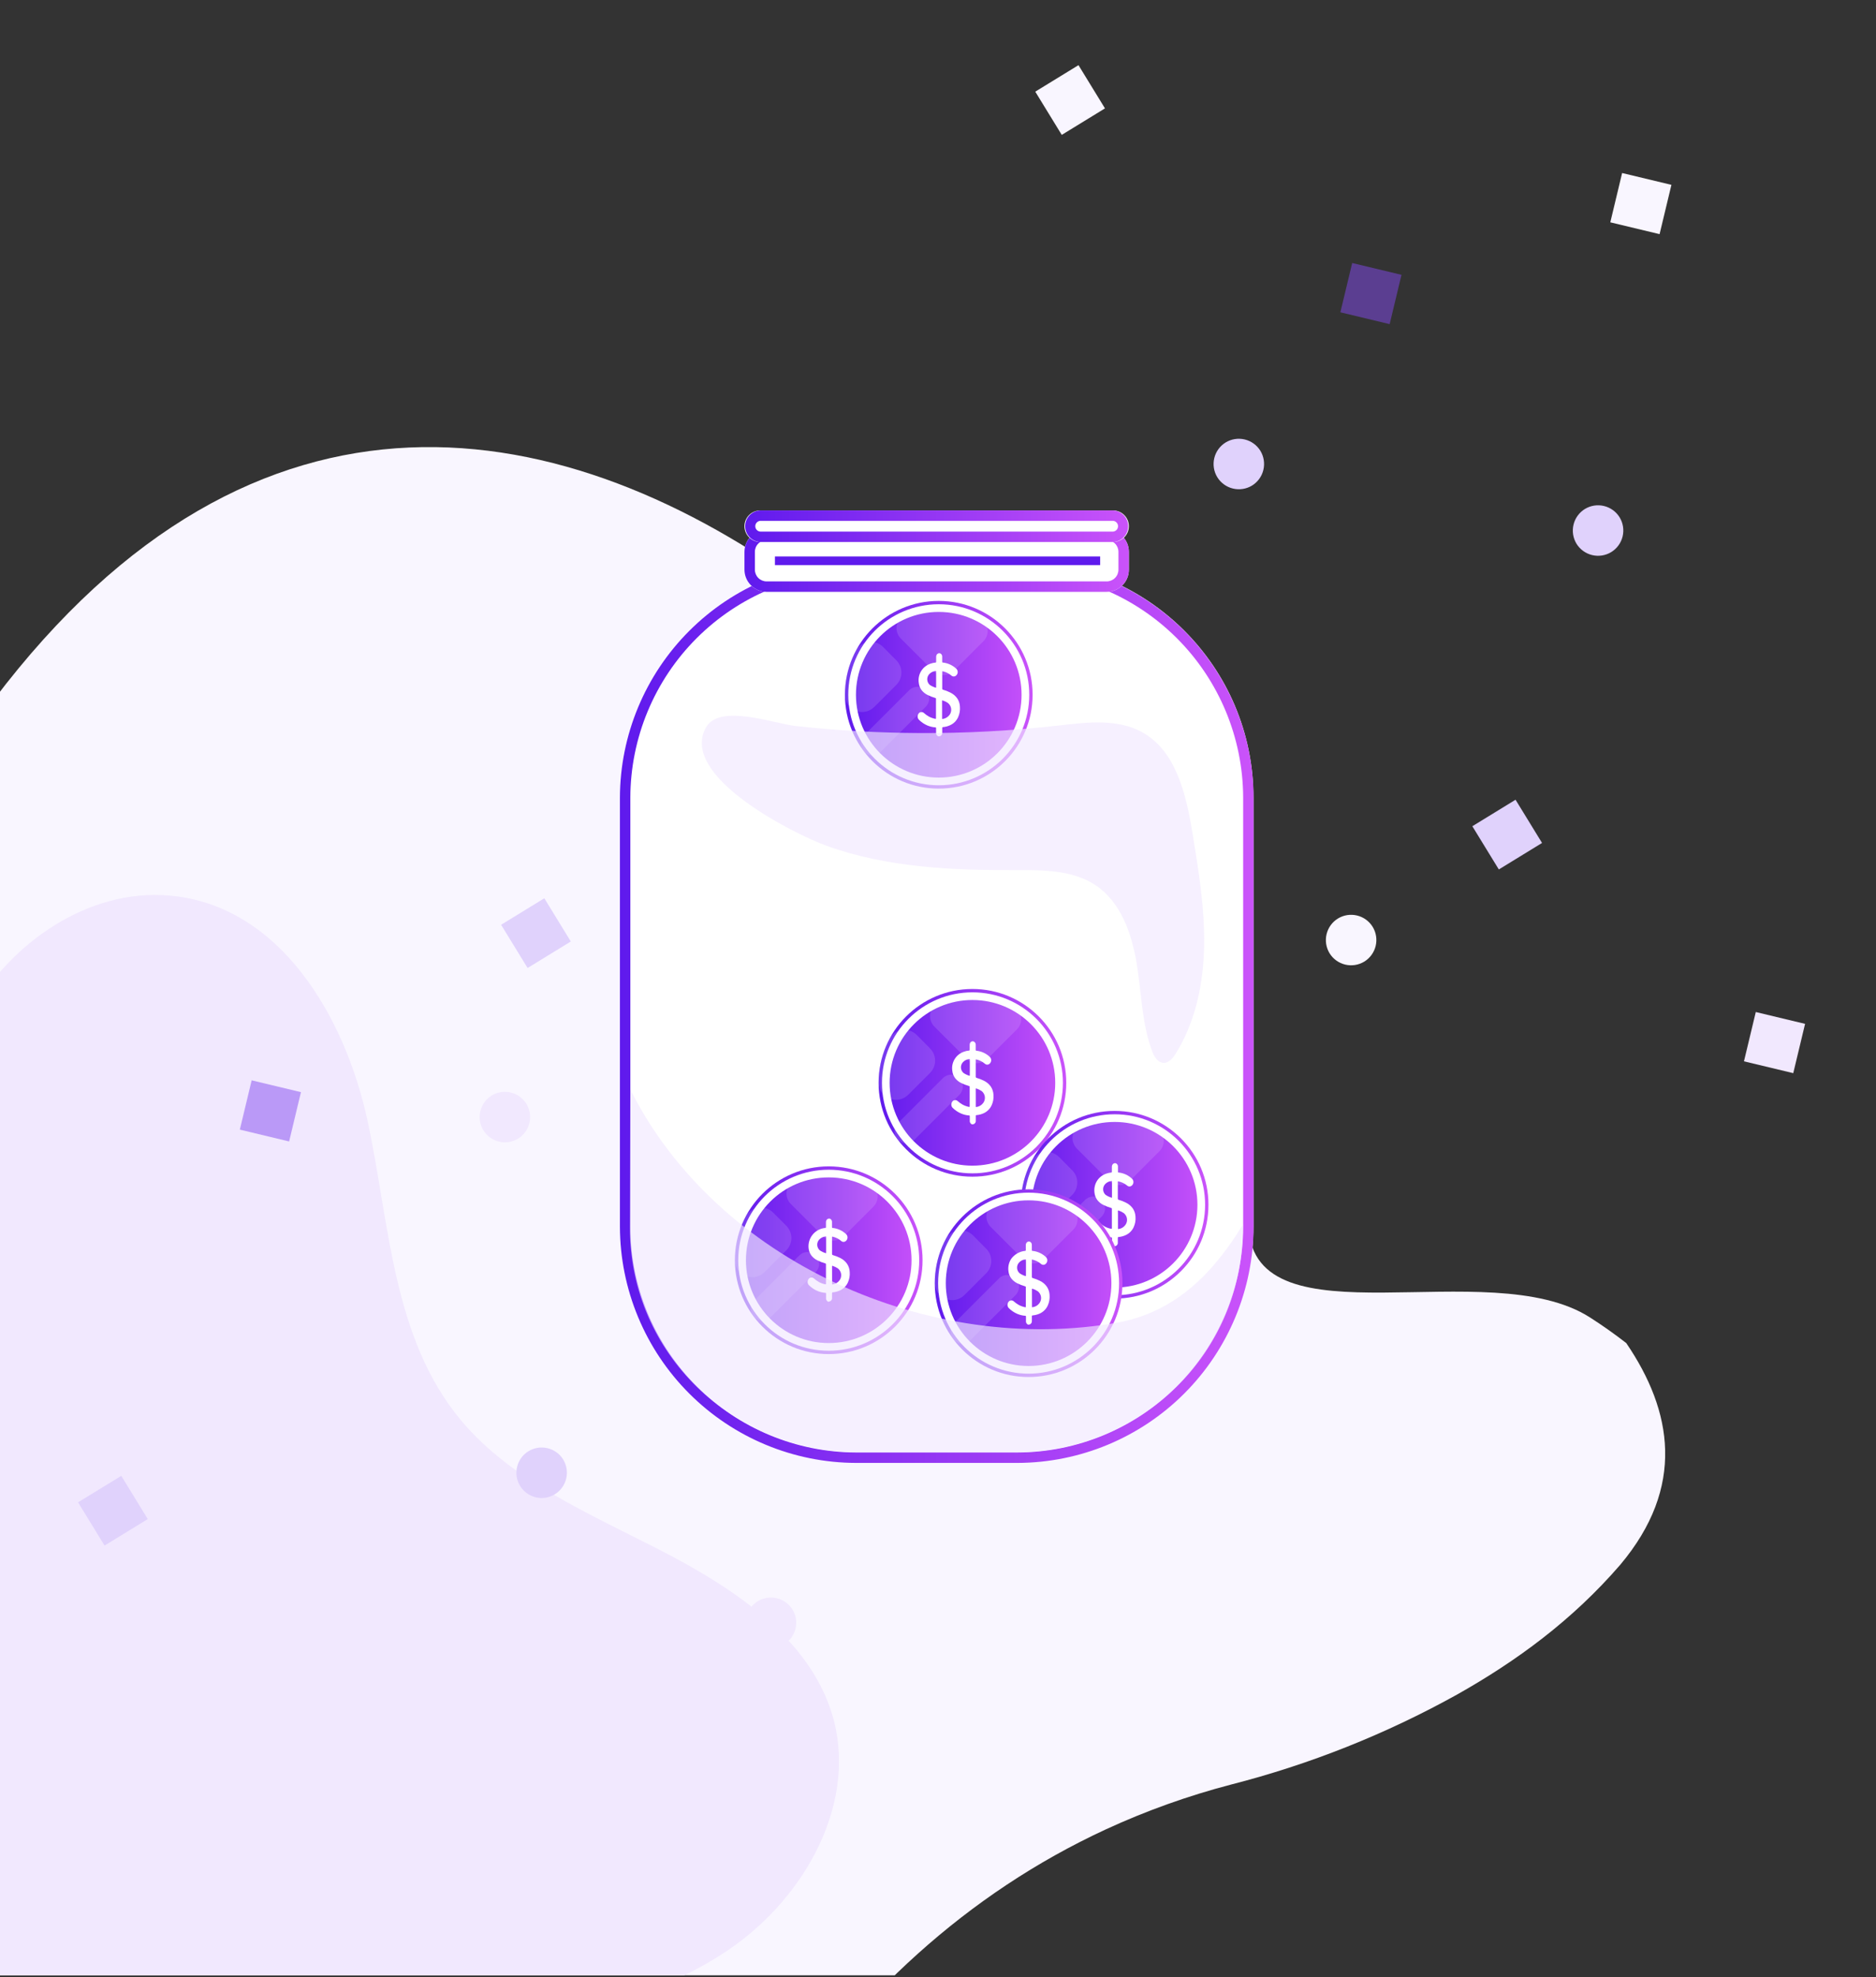 <svg width="540" height="569" viewBox="0 0 540 569" fill="none" xmlns="http://www.w3.org/2000/svg">
<rect x="0" y="0" width="540" height="569" fill="#333333" stroke="none"/>
<g clip-path="url(#clip0_930_16138)">
<path d="M466.36 450.34C485.25 427.9 481.41 406.02 468.11 386.51C464.73 383.89 461.24 381.42 457.66 379.13C428.52 360.49 361.2 387.37 359.38 353.13C354.87 268.26 149.38 1.32 -1.85 201.46C-22.63 229 -5.14 579.53 3.87 613C12.2 644 197.28 649.18 221.78 612C246.28 574.82 278.23 545 318.29 526.47C329.888 521.123 341.934 516.81 354.29 513.58C376.972 507.776 398.817 499.088 419.29 487.73C436.6 478 452.65 466.2 466.36 450.34Z" fill="#F9F6FF"/>
<path d="M-28.09 614.28C-8.66 595.37 19.76 586.93 47.42 584.28C75.08 581.63 102.9 583.87 130.65 582.71C158.4 581.55 187.14 576.5 209.78 561.07C232.42 545.64 247.23 517.74 239.39 492.9C232.64 471.49 211.59 457.25 190.79 446.5C169.99 435.75 147.33 426.26 132.7 408.74C112.91 385.04 112.2 352.34 105.83 322.67C99.46 293 80.83 260.43 48.65 257.72C25.42 255.72 3.25 271.29 -7.83 290.72C-18.91 310.15 -20.96 332.86 -21.31 354.72C-22.64 438 -24.69 521.15 -4.77 602" fill="#F1E8FE"/>
<path d="M139.13 325.27C138.127 323.624 137.817 321.649 138.266 319.775C138.716 317.901 139.889 316.281 141.53 315.27C143.176 314.265 145.154 313.955 147.029 314.407C148.903 314.858 150.522 316.036 151.53 317.68C152.533 319.326 152.844 321.301 152.394 323.175C151.944 325.049 150.771 326.669 149.13 327.68C147.483 328.679 145.507 328.987 143.633 328.535C141.76 328.084 140.141 326.91 139.13 325.27Z" fill="#F1E8FE"/>
<path d="M215.72 470.8C214.721 469.152 214.413 467.177 214.865 465.303C215.316 463.43 216.49 461.811 218.13 460.8C219.778 459.8 221.754 459.493 223.627 459.944C225.5 460.396 227.119 461.57 228.13 463.21C229.13 464.857 229.437 466.833 228.986 468.706C228.534 470.58 227.36 472.199 225.72 473.21C224.073 474.209 222.097 474.517 220.224 474.065C218.35 473.614 216.732 472.44 215.72 470.8Z" fill="#F1E8FE"/>
<path d="M436.245 230.149L423.807 237.774L431.432 250.213L443.871 242.587L436.245 230.149Z" fill="#E0D2FC"/>
<path d="M156.68 258.507L144.241 266.132L151.867 278.571L164.305 270.945L156.68 258.507Z" fill="#E0D2FC"/>
<path d="M34.907 424.722L22.469 432.347L30.094 444.786L42.533 437.161L34.907 424.722Z" fill="#E0D2FC"/>
<path d="M310.437 18.752L297.998 26.377L305.623 38.816L318.062 31.191L310.437 18.752Z" fill="#F9F6FF"/>
<path d="M453.79 156.48C452.791 154.832 452.483 152.857 452.935 150.983C453.386 149.11 454.56 147.491 456.2 146.48C457.846 145.477 459.821 145.166 461.695 145.616C463.569 146.066 465.189 147.239 466.2 148.88C467.205 150.526 467.515 152.504 467.064 154.378C466.612 156.253 465.434 157.872 463.79 158.88C462.145 159.883 460.169 160.193 458.295 159.744C456.421 159.294 454.801 158.12 453.79 156.48Z" fill="#E0D2FC"/>
<path d="M149.71 427.63C148.705 425.984 148.395 424.006 148.847 422.132C149.299 420.257 150.476 418.638 152.12 417.63C153.766 416.627 155.742 416.317 157.615 416.766C159.489 417.216 161.109 418.389 162.12 420.03C163.12 421.678 163.427 423.653 162.976 425.527C162.524 427.4 161.35 429.019 159.71 430.03C158.065 431.033 156.089 431.344 154.215 430.894C152.341 430.444 150.721 429.271 149.71 427.63Z" fill="#E0D2FC"/>
<path d="M350.39 137.33C349.386 135.684 349.075 133.706 349.527 131.831C349.979 129.957 351.156 128.338 352.8 127.33C354.447 126.328 356.424 126.019 358.298 126.471C360.172 126.922 361.791 128.098 362.8 129.74C363.8 131.387 364.107 133.363 363.656 135.237C363.204 137.11 362.031 138.729 360.39 139.74C358.743 140.739 356.767 141.047 354.894 140.595C353.02 140.144 351.402 138.97 350.39 137.33Z" fill="#E0D2FC"/>
<path d="M466.923 49.792L463.52 63.98L477.707 67.383L481.111 53.196L466.923 49.792Z" fill="#F9F6FF"/>
<path opacity="0.5" d="M72.44 310.899L69.036 325.086L83.224 328.49L86.627 314.302L72.44 310.899Z" fill="#844BF1"/>
<path opacity="0.5" d="M389.226 75.689L385.822 89.876L400.01 93.279L403.413 79.092L389.226 75.689Z" fill="#844BF1"/>
<path d="M382.71 274.33C381.708 272.683 381.399 270.707 381.851 268.832C382.303 266.958 383.478 265.339 385.12 264.33C386.766 263.327 388.742 263.016 390.616 263.466C392.49 263.916 394.109 265.089 395.12 266.73C396.122 268.377 396.431 270.353 395.98 272.228C395.528 274.102 394.353 275.72 392.71 276.73C391.065 277.733 389.089 278.044 387.215 277.594C385.341 277.144 383.721 275.971 382.71 274.33Z" fill="#F9F6FF"/>
<path d="M505.398 291.243L501.994 305.43L516.182 308.834L519.585 294.646L505.398 291.243Z" fill="#F1E8FE"/>
<path d="M292.85 161.59H246.39C208.862 161.59 178.44 192.012 178.44 229.54V352.96C178.44 390.488 208.862 420.91 246.39 420.91H292.85C330.378 420.91 360.8 390.488 360.8 352.96V229.54C360.8 192.012 330.378 161.59 292.85 161.59Z" fill="white"/>
<path d="M292.84 164.59C310.059 164.627 326.563 171.48 338.743 183.651C350.924 195.822 357.79 212.321 357.84 229.54V353C357.803 370.228 350.943 386.739 338.761 398.921C326.579 411.103 310.068 417.963 292.84 418H246.39C229.171 417.95 212.672 411.084 200.501 398.903C188.33 386.723 181.477 370.219 181.44 353V229.54C181.49 212.329 188.349 195.838 200.519 183.669C212.688 171.499 229.18 164.64 246.39 164.59H292.84ZM292.84 161.59H246.39C228.385 161.643 211.132 168.819 198.4 181.55C185.669 194.282 178.493 211.535 178.44 229.54V353C178.48 371.014 185.65 388.279 198.383 401.022C211.116 413.764 228.376 420.947 246.39 421H292.84C310.862 420.96 328.136 413.783 340.879 401.039C353.623 388.295 360.8 371.022 360.84 353V229.54C360.787 211.526 353.604 194.266 340.862 181.533C328.119 168.8 310.854 161.629 292.84 161.59Z" fill="url(#paint0_linear_930_16138)"/>
<path d="M318.57 152.44H220.66C217.142 152.44 214.29 155.292 214.29 158.81V163.95C214.29 167.468 217.142 170.32 220.66 170.32H318.57C322.088 170.32 324.94 167.468 324.94 163.95V158.81C324.94 155.292 322.088 152.44 318.57 152.44Z" fill="white"/>
<path d="M318.57 155.44C319.464 155.44 320.321 155.795 320.953 156.427C321.585 157.059 321.94 157.916 321.94 158.81V163.94C321.94 164.835 321.585 165.693 320.954 166.326C320.322 166.96 319.465 167.317 318.57 167.32H220.66C219.765 167.317 218.908 166.96 218.276 166.326C217.645 165.693 217.29 164.835 217.29 163.94V158.81C217.29 157.916 217.645 157.059 218.277 156.427C218.909 155.795 219.766 155.44 220.66 155.44H318.57ZM318.57 152.44H220.66C218.972 152.445 217.355 153.118 216.162 154.311C214.968 155.505 214.295 157.122 214.29 158.81V163.94C214.295 165.629 214.968 167.247 216.161 168.442C217.354 169.637 218.971 170.312 220.66 170.32H318.57C320.26 170.315 321.878 169.64 323.072 168.445C324.266 167.249 324.937 165.629 324.94 163.94V158.81C324.935 157.122 324.262 155.505 323.068 154.311C321.875 153.118 320.258 152.445 318.57 152.44Z" fill="url(#paint1_linear_930_16138)"/>
<path d="M320.4 146.89H218.83C216.323 146.89 214.29 148.923 214.29 151.43V151.44C214.29 153.947 216.323 155.98 218.83 155.98H320.4C322.907 155.98 324.94 153.947 324.94 151.44V151.43C324.94 148.923 322.907 146.89 320.4 146.89Z" fill="white"/>
<path d="M320.4 149.89C320.788 149.921 321.151 150.097 321.415 150.384C321.679 150.67 321.826 151.045 321.826 151.435C321.826 151.824 321.679 152.2 321.415 152.486C321.151 152.772 320.788 152.949 320.4 152.98H218.83C218.442 152.949 218.079 152.772 217.815 152.486C217.551 152.2 217.404 151.824 217.404 151.435C217.404 151.045 217.551 150.67 217.815 150.384C218.079 150.097 218.442 149.921 218.83 149.89H320.4ZM320.4 146.89H218.83C217.661 146.945 216.559 147.448 215.751 148.294C214.944 149.14 214.493 150.265 214.493 151.435C214.493 152.605 214.944 153.73 215.751 154.576C216.559 155.422 217.661 155.925 218.83 155.98H320.4C321.568 155.925 322.671 155.422 323.479 154.576C324.286 153.73 324.737 152.605 324.737 151.435C324.737 150.265 324.286 149.14 323.479 148.294C322.671 147.448 321.568 146.945 320.4 146.89Z" fill="url(#paint2_linear_930_16138)"/>
<path d="M279.91 338.63C294.828 338.63 306.92 326.537 306.92 311.62C306.92 296.703 294.828 284.61 279.91 284.61C264.993 284.61 252.9 296.703 252.9 311.62C252.9 326.537 264.993 338.63 279.91 338.63Z" fill="url(#paint3_linear_930_16138)"/>
<path opacity="0.13" d="M252.9 311.62V311.72C252.94 312.683 253.257 313.614 253.814 314.401C254.371 315.189 255.143 315.798 256.038 316.156C256.933 316.514 257.913 316.606 258.859 316.421C259.805 316.235 260.677 315.78 261.37 315.11L267.71 308.77C268.645 307.833 269.169 306.563 269.169 305.24C269.169 303.916 268.645 302.647 267.71 301.71L263.95 297.91C263.402 297.344 262.729 296.916 261.984 296.66C261.24 296.404 260.445 296.328 259.666 296.437C258.886 296.546 258.143 296.838 257.497 297.288C256.852 297.739 256.322 298.336 255.95 299.03C253.925 302.916 252.878 307.238 252.9 311.62Z" fill="white"/>
<path opacity="0.13" d="M258.18 327.65V327.7C258.47 328.074 258.837 328.382 259.255 328.604C259.673 328.826 260.133 328.957 260.606 328.989C261.078 329.02 261.552 328.95 261.996 328.785C262.439 328.62 262.843 328.362 263.18 328.03L276.18 315.03C276.806 314.402 277.157 313.551 277.157 312.665C277.157 311.778 276.806 310.928 276.18 310.3V310.25C275.869 309.937 275.499 309.689 275.091 309.519C274.683 309.35 274.246 309.262 273.805 309.262C273.364 309.262 272.927 309.35 272.519 309.519C272.111 309.689 271.741 309.937 271.43 310.25L258.43 323.25C257.869 323.832 257.535 324.596 257.489 325.404C257.443 326.211 257.689 327.008 258.18 327.65Z" fill="white"/>
<path d="M279.75 323.57C279.54 323.468 279.368 323.301 279.26 323.094C279.152 322.887 279.114 322.651 279.15 322.42C279.15 322.03 279.15 321.64 279.15 321.26C279.15 321.09 279.15 321.02 278.95 321.01C278.154 320.952 277.374 320.763 276.64 320.45C275.723 320.052 274.888 319.485 274.18 318.78C273.97 318.545 273.847 318.244 273.832 317.929C273.817 317.614 273.912 317.303 274.1 317.05C274.176 316.928 274.276 316.825 274.395 316.745C274.514 316.666 274.649 316.613 274.79 316.59C274.932 316.568 275.076 316.576 275.214 316.613C275.352 316.651 275.48 316.718 275.59 316.81C276.06 317.229 276.573 317.598 277.12 317.91C277.691 318.205 278.3 318.421 278.93 318.55C279.08 318.55 279.12 318.55 279.12 318.37C279.12 316.51 279.12 314.64 279.12 312.77C279.12 312.6 279.03 312.57 278.92 312.53C278.139 312.308 277.379 312.017 276.65 311.66C275.976 311.329 275.384 310.851 274.92 310.26C274.468 309.649 274.192 308.926 274.12 308.17C273.935 306.981 274.185 305.765 274.825 304.746C275.464 303.726 276.449 302.971 277.6 302.62C278.025 302.467 278.469 302.373 278.92 302.34C279.07 302.34 279.12 302.25 279.12 302.08C279.12 301.62 279.12 301.15 279.12 300.68C279.12 299.94 279.7 299.49 280.3 299.73C280.485 299.819 280.637 299.963 280.738 300.142C280.838 300.321 280.88 300.526 280.86 300.73C280.86 301.2 280.86 301.67 280.86 302.13C280.86 302.29 280.86 302.36 281.06 302.38C282.536 302.535 283.918 303.183 284.98 304.22C285.117 304.374 285.216 304.558 285.27 304.757C285.324 304.955 285.332 305.164 285.292 305.366C285.252 305.569 285.166 305.759 285.041 305.922C284.916 306.086 284.755 306.219 284.57 306.31C284.387 306.389 284.184 306.411 283.988 306.373C283.792 306.336 283.612 306.241 283.47 306.1C282.788 305.523 281.979 305.115 281.11 304.91C280.87 304.86 280.87 304.86 280.87 305.14C280.87 306.71 280.87 308.27 280.87 309.83C280.856 309.913 280.875 309.999 280.924 310.069C280.972 310.138 281.047 310.185 281.13 310.2C281.843 310.404 282.535 310.672 283.2 311C283.998 311.387 284.685 311.968 285.2 312.69C285.664 313.397 285.93 314.215 285.97 315.06C286.055 316.088 285.876 317.121 285.45 318.06C284.987 319.082 284.17 319.902 283.15 320.37C282.5 320.667 281.803 320.85 281.09 320.91C280.91 320.91 280.87 321.01 280.88 321.19C280.88 321.61 280.88 322.03 280.88 322.45C280.911 322.673 280.866 322.9 280.751 323.095C280.637 323.289 280.46 323.439 280.25 323.52L279.75 323.57ZM280.88 315.89V318.39C280.88 318.49 280.88 318.61 281.02 318.58C281.416 318.532 281.798 318.404 282.142 318.203C282.486 318.001 282.785 317.732 283.02 317.41C283.401 316.892 283.567 316.247 283.483 315.609C283.399 314.972 283.072 314.392 282.57 313.99C282.1 313.68 281.593 313.431 281.06 313.25C280.9 313.2 280.87 313.25 280.87 313.42L280.88 315.89ZM279.16 307.22C279.16 306.48 279.16 305.75 279.16 305.01C279.16 304.84 279.11 304.76 278.95 304.79C278.279 304.864 277.656 305.172 277.19 305.66C276.798 306.083 276.588 306.644 276.607 307.22C276.625 307.797 276.871 308.343 277.29 308.74C277.821 309.111 278.409 309.395 279.03 309.58C279.2 309.63 279.15 309.48 279.15 309.39C279.16 308.67 279.16 308 279.16 307.22Z" fill="white"/>
<path d="M279.91 336.56C293.684 336.56 304.85 325.394 304.85 311.62C304.85 297.846 293.684 286.68 279.91 286.68C266.136 286.68 254.97 297.846 254.97 311.62C254.97 325.394 266.136 336.56 279.91 336.56Z" stroke="white" stroke-width="2.21" stroke-miterlimit="10"/>
<path opacity="0.13" d="M269 295.47L278.24 304.71C278.634 305.104 279.102 305.417 279.616 305.63C280.131 305.844 280.683 305.954 281.24 305.954C281.797 305.954 282.349 305.844 282.864 305.63C283.379 305.417 283.846 305.104 284.24 304.71L292.71 296.24C293.167 295.785 293.514 295.231 293.725 294.622C293.936 294.012 294.005 293.362 293.927 292.722C293.849 292.082 293.626 291.468 293.275 290.927C292.923 290.386 292.453 289.932 291.9 289.6C288.654 287.612 284.957 286.477 281.154 286.302C277.351 286.128 273.565 286.918 270.15 288.6C269.531 288.892 268.992 289.33 268.579 289.876C268.166 290.421 267.891 291.059 267.778 291.734C267.665 292.409 267.718 293.102 267.93 293.752C268.143 294.403 268.51 294.992 269 295.47Z" fill="white"/>
<path d="M270.22 226.95C285.137 226.95 297.23 214.857 297.23 199.94C297.23 185.023 285.137 172.93 270.22 172.93C255.303 172.93 243.21 185.023 243.21 199.94C243.21 214.857 255.303 226.95 270.22 226.95Z" fill="url(#paint4_linear_930_16138)"/>
<path opacity="0.13" d="M243.21 199.94V200.05C243.227 201.023 243.531 201.969 244.083 202.77C244.636 203.571 245.413 204.191 246.317 204.552C247.22 204.913 248.21 204.999 249.163 204.8C250.115 204.6 250.987 204.123 251.67 203.43L258.01 197.09C258.944 196.153 259.469 194.883 259.469 193.56C259.469 192.237 258.944 190.967 258.01 190.03L254.25 186.24C253.702 185.674 253.029 185.246 252.284 184.99C251.54 184.734 250.745 184.658 249.966 184.767C249.186 184.876 248.443 185.168 247.797 185.619C247.152 186.069 246.622 186.666 246.25 187.36C244.224 191.242 243.18 195.561 243.21 199.94Z" fill="white"/>
<path opacity="0.13" d="M248.49 216V216.05C248.778 216.427 249.144 216.738 249.562 216.962C249.98 217.186 250.442 217.318 250.915 217.349C251.389 217.38 251.863 217.31 252.307 217.143C252.751 216.976 253.155 216.716 253.49 216.38L266.49 203.38C267.113 202.751 267.463 201.901 267.463 201.015C267.463 200.129 267.113 199.279 266.49 198.65H266.44C266.129 198.337 265.759 198.089 265.351 197.919C264.943 197.75 264.506 197.663 264.065 197.663C263.624 197.663 263.186 197.75 262.779 197.919C262.371 198.089 262.001 198.337 261.69 198.65L248.69 211.65C248.149 212.235 247.833 212.993 247.796 213.788C247.759 214.584 248.005 215.368 248.49 216Z" fill="white"/>
<path d="M270.05 211.9C269.841 211.797 269.67 211.63 269.562 211.423C269.455 211.216 269.415 210.981 269.45 210.75C269.45 210.36 269.45 209.97 269.45 209.58C269.45 209.42 269.45 209.34 269.26 209.33C268.462 209.272 267.679 209.086 266.94 208.78C266.02 208.383 265.185 207.813 264.48 207.1C264.269 206.865 264.146 206.564 264.132 206.249C264.117 205.934 264.212 205.623 264.4 205.37C264.476 205.249 264.578 205.146 264.697 205.068C264.817 204.99 264.951 204.938 265.093 204.916C265.234 204.894 265.378 204.903 265.516 204.942C265.653 204.98 265.781 205.048 265.89 205.14C266.36 205.559 266.873 205.928 267.42 206.24C267.99 206.535 268.6 206.748 269.23 206.87C269.38 206.87 269.42 206.87 269.42 206.7V201.1C269.42 200.93 269.33 200.89 269.22 200.86C268.456 200.639 267.713 200.351 267 200C266.325 199.669 265.734 199.191 265.27 198.6C264.823 197.99 264.546 197.272 264.47 196.52C264.282 195.329 264.531 194.111 265.171 193.09C265.81 192.068 266.797 191.312 267.95 190.96C268.377 190.812 268.82 190.718 269.27 190.68C269.42 190.68 269.47 190.59 269.47 190.43C269.47 189.96 269.47 189.49 269.47 189.03C269.47 188.29 270.05 187.83 270.65 188.03C270.834 188.119 270.987 188.263 271.087 188.442C271.188 188.621 271.23 188.826 271.21 189.03C271.21 189.49 271.21 189.96 271.21 190.43C271.21 190.59 271.21 190.66 271.41 190.67C272.885 190.83 274.265 191.477 275.33 192.51C275.468 192.663 275.569 192.847 275.625 193.046C275.68 193.245 275.688 193.455 275.648 193.658C275.608 193.861 275.522 194.051 275.395 194.215C275.269 194.378 275.106 194.51 274.92 194.6C274.737 194.679 274.534 194.701 274.338 194.663C274.142 194.626 273.961 194.531 273.82 194.39C273.137 193.816 272.329 193.412 271.46 193.21C271.22 193.15 271.22 193.15 271.22 193.44C271.22 195 271.22 196.56 271.22 198.13C271.211 198.17 271.211 198.212 271.219 198.252C271.227 198.292 271.243 198.331 271.267 198.364C271.29 198.398 271.32 198.427 271.355 198.448C271.39 198.47 271.429 198.484 271.47 198.49C272.183 198.696 272.876 198.967 273.54 199.3C274.337 199.684 275.024 200.261 275.54 200.98C276.007 201.685 276.273 202.505 276.31 203.35C276.401 204.394 276.222 205.445 275.79 206.4C275.329 207.421 274.511 208.239 273.49 208.7C272.842 209.005 272.144 209.191 271.43 209.25C271.25 209.25 271.22 209.34 271.22 209.52C271.22 209.94 271.22 210.36 271.22 210.78C271.253 211.005 271.209 211.234 271.094 211.431C270.98 211.627 270.802 211.778 270.59 211.86L270.05 211.9ZM271.18 204.21V206.71C271.18 206.81 271.18 206.94 271.32 206.91C271.714 206.857 272.094 206.727 272.437 206.526C272.781 206.325 273.081 206.058 273.32 205.74C273.701 205.222 273.867 204.577 273.783 203.939C273.699 203.302 273.372 202.722 272.87 202.32C272.407 201.998 271.898 201.749 271.36 201.58C271.2 201.52 271.17 201.58 271.17 201.74L271.18 204.21ZM269.46 195.55V193.33C269.46 193.16 269.46 193.09 269.26 193.11C268.585 193.188 267.959 193.499 267.49 193.99C267.097 194.413 266.888 194.974 266.906 195.551C266.925 196.127 267.171 196.673 267.59 197.07C268.124 197.44 268.715 197.72 269.34 197.9C269.5 197.96 269.46 197.8 269.46 197.72V195.55Z" fill="white"/>
<path d="M270.22 224.88C283.994 224.88 295.16 213.714 295.16 199.94C295.16 186.166 283.994 175 270.22 175C256.446 175 245.28 186.166 245.28 199.94C245.28 213.714 256.446 224.88 270.22 224.88Z" stroke="white" stroke-width="2.21" stroke-miterlimit="10"/>
<path opacity="0.13" d="M259.34 183.8L268.58 193.04C269.378 193.831 270.456 194.275 271.58 194.275C272.704 194.275 273.782 193.831 274.58 193.04L283.05 184.56C283.509 184.107 283.858 183.554 284.07 182.945C284.282 182.336 284.351 181.686 284.273 181.046C284.195 180.406 283.971 179.792 283.619 179.252C283.266 178.712 282.795 178.259 282.24 177.93C278.995 175.937 275.298 174.8 271.494 174.625C267.69 174.45 263.904 175.243 260.49 176.93C259.871 177.222 259.332 177.66 258.919 178.206C258.506 178.751 258.231 179.389 258.118 180.064C258.005 180.739 258.057 181.432 258.27 182.082C258.483 182.733 258.85 183.322 259.34 183.8Z" fill="white"/>
<path d="M320.84 373.72C335.757 373.72 347.85 361.627 347.85 346.71C347.85 331.793 335.757 319.7 320.84 319.7C305.923 319.7 293.83 331.793 293.83 346.71C293.83 361.627 305.923 373.72 320.84 373.72Z" fill="url(#paint5_linear_930_16138)"/>
<path opacity="0.13" d="M293.83 346.71V346.82C293.872 347.781 294.189 348.71 294.746 349.495C295.302 350.28 296.073 350.888 296.966 351.246C297.859 351.604 298.836 351.697 299.781 351.513C300.725 351.329 301.596 350.877 302.29 350.21L308.64 343.86C309.574 342.923 310.099 341.653 310.099 340.33C310.099 339.007 309.574 337.737 308.64 336.8L304.89 333C304.342 332.445 303.672 332.025 302.933 331.775C302.193 331.525 301.406 331.452 300.633 331.561C299.861 331.669 299.124 331.958 298.483 332.402C297.842 332.846 297.313 333.435 296.94 334.12C294.888 337.998 293.82 342.322 293.83 346.71Z" fill="white"/>
<path opacity="0.13" d="M299.11 362.74V362.79C299.398 363.167 299.764 363.478 300.182 363.702C300.6 363.926 301.062 364.058 301.535 364.089C302.009 364.12 302.483 364.05 302.927 363.883C303.371 363.716 303.775 363.456 304.11 363.12L317.11 350.12C317.733 349.491 318.083 348.641 318.083 347.755C318.083 346.869 317.733 346.019 317.11 345.39L317.06 345.34C316.749 345.027 316.379 344.779 315.971 344.609C315.563 344.44 315.126 344.353 314.685 344.353C314.244 344.353 313.806 344.44 313.399 344.609C312.991 344.779 312.621 345.027 312.31 345.34L299.31 358.34C298.758 358.929 298.435 359.696 298.398 360.503C298.361 361.31 298.614 362.103 299.11 362.74Z" fill="white"/>
<path d="M320.68 358.67C320.467 358.572 320.292 358.406 320.184 358.198C320.075 357.989 320.039 357.751 320.08 357.52C320.08 357.13 320.08 356.74 320.08 356.35C320.08 356.19 320.08 356.12 319.89 356.1C319.096 356.042 318.316 355.856 317.58 355.55C316.656 355.156 315.817 354.585 315.11 353.87C314.901 353.634 314.78 353.333 314.767 353.017C314.754 352.702 314.851 352.392 315.04 352.14C315.117 352.019 315.218 351.916 315.337 351.838C315.457 351.76 315.592 351.708 315.733 351.686C315.874 351.664 316.018 351.673 316.156 351.712C316.293 351.75 316.421 351.818 316.53 351.91C316.996 352.334 317.51 352.703 318.06 353.01C318.63 353.307 319.239 353.519 319.87 353.64C320.01 353.64 320.05 353.64 320.05 353.47V347.87C320.05 347.7 319.96 347.66 319.85 347.63C319.072 347.405 318.316 347.11 317.59 346.75C316.913 346.424 316.321 345.944 315.86 345.35C315.41 344.741 315.13 344.023 315.05 343.27C314.873 342.03 315.154 340.768 315.84 339.72C316.488 338.768 317.44 338.063 318.54 337.72C318.963 337.572 319.404 337.478 319.85 337.44C320 337.44 320.05 337.35 320.05 337.19C320.05 336.72 320.05 336.25 320.05 335.79C320.05 335.05 320.64 334.59 321.23 334.79C321.417 334.878 321.571 335.021 321.673 335.2C321.776 335.379 321.82 335.585 321.8 335.79V337.19C321.8 337.35 321.8 337.42 321.99 337.43C323.466 337.586 324.847 338.234 325.91 339.27C326.049 339.424 326.151 339.607 326.207 339.807C326.262 340.006 326.271 340.216 326.233 340.42C326.194 340.623 326.108 340.815 325.983 340.98C325.858 341.145 325.696 341.278 325.51 341.37C325.325 341.45 325.119 341.471 324.921 341.432C324.723 341.393 324.541 341.295 324.4 341.15C323.704 340.579 322.881 340.185 322 340C321.77 339.94 321.76 339.94 321.76 340.23C321.76 341.79 321.76 343.35 321.76 344.92C321.76 345.14 321.83 345.23 322.01 345.28C322.723 345.486 323.416 345.757 324.08 346.09C324.877 346.474 325.565 347.051 326.08 347.77C326.547 348.475 326.813 349.295 326.85 350.14C326.938 351.168 326.759 352.201 326.33 353.14C325.87 354.158 325.057 354.976 324.04 355.44C323.388 355.745 322.687 355.931 321.97 355.99C321.8 355.99 321.76 356.08 321.76 356.26C321.76 356.68 321.76 357.1 321.76 357.52C321.793 357.746 321.747 357.976 321.631 358.173C321.514 358.369 321.334 358.52 321.12 358.6L320.68 358.67ZM321.8 351C321.8 351.84 321.8 352.67 321.8 353.5C321.8 353.6 321.8 353.73 321.93 353.7C322.326 353.654 322.708 353.526 323.053 353.324C323.397 353.123 323.696 352.852 323.93 352.53C324.314 352.013 324.481 351.367 324.397 350.729C324.313 350.091 323.984 349.51 323.48 349.11C323.017 348.788 322.508 348.539 321.97 348.37C321.82 348.31 321.78 348.37 321.78 348.53C321.81 349.34 321.8 350.16 321.8 351ZM320.08 342.34V340.1C320.08 339.93 320.08 339.86 319.88 339.88C319.209 339.958 318.586 340.27 318.12 340.76C317.725 341.182 317.514 341.743 317.533 342.321C317.551 342.898 317.799 343.445 318.22 343.84C318.75 344.212 319.338 344.492 319.96 344.67C320.12 344.73 320.08 344.57 320.08 344.49V342.34Z" fill="white"/>
<path d="M320.84 371.65C334.614 371.65 345.78 360.484 345.78 346.71C345.78 332.936 334.614 321.77 320.84 321.77C307.066 321.77 295.9 332.936 295.9 346.71C295.9 360.484 307.066 371.65 320.84 371.65Z" stroke="white" stroke-width="2.21" stroke-miterlimit="10"/>
<path opacity="0.13" d="M310 330.57L319.24 339.81C319.634 340.204 320.102 340.517 320.617 340.73C321.131 340.944 321.683 341.054 322.24 341.054C322.798 341.054 323.349 340.944 323.864 340.73C324.379 340.517 324.847 340.204 325.24 339.81L333.72 331.33C334.179 330.877 334.528 330.324 334.74 329.715C334.952 329.106 335.022 328.456 334.943 327.816C334.865 327.176 334.641 326.562 334.289 326.022C333.936 325.482 333.465 325.029 332.91 324.7C329.666 322.707 325.968 321.57 322.164 321.395C318.36 321.22 314.574 322.013 311.16 323.7C310.541 323.991 310.001 324.428 309.587 324.973C309.173 325.519 308.897 326.156 308.783 326.831C308.669 327.507 308.72 328.199 308.932 328.85C309.144 329.501 309.511 330.091 310 330.57Z" fill="white"/>
<path d="M296.08 396.28C310.997 396.28 323.09 384.187 323.09 369.27C323.09 354.353 310.997 342.26 296.08 342.26C281.163 342.26 269.07 354.353 269.07 369.27C269.07 384.187 281.163 396.28 296.08 396.28Z" fill="url(#paint6_linear_930_16138)"/>
<path opacity="0.13" d="M269.07 369.27V369.37C269.11 370.333 269.427 371.265 269.984 372.052C270.54 372.839 271.313 373.448 272.208 373.806C273.103 374.164 274.082 374.256 275.028 374.071C275.974 373.885 276.847 373.43 277.54 372.76L283.88 366.42C284.814 365.483 285.339 364.213 285.339 362.89C285.339 361.567 284.814 360.297 283.88 359.36L280.12 355.56C279.572 355.005 278.901 354.585 278.162 354.335C277.423 354.085 276.636 354.012 275.863 354.121C275.091 354.23 274.354 354.518 273.713 354.962C273.071 355.407 272.543 355.995 272.17 356.68C270.127 360.562 269.063 364.884 269.07 369.27Z" fill="white"/>
<path opacity="0.13" d="M274.35 385.29V385.35C274.64 385.724 275.006 386.032 275.424 386.255C275.843 386.477 276.303 386.608 276.776 386.639C277.248 386.67 277.722 386.601 278.165 386.435C278.609 386.27 279.013 386.013 279.35 385.68L292.35 372.68C292.975 372.054 293.326 371.205 293.326 370.32C293.326 369.435 292.975 368.586 292.35 367.96L292.3 367.91C291.989 367.596 291.619 367.347 291.212 367.176C290.804 367.006 290.367 366.918 289.925 366.918C289.483 366.918 289.046 367.006 288.638 367.176C288.23 367.347 287.86 367.596 287.55 367.91L274.55 380.91C274.001 381.497 273.68 382.261 273.643 383.063C273.607 383.866 273.857 384.655 274.35 385.29Z" fill="white"/>
<path d="M295.92 381.22C295.709 381.119 295.536 380.952 295.428 380.745C295.32 380.538 295.282 380.301 295.32 380.07C295.32 379.68 295.32 379.29 295.32 378.9C295.32 378.74 295.32 378.67 295.12 378.66C294.324 378.603 293.544 378.414 292.81 378.1C291.888 377.705 291.053 377.135 290.35 376.42C290.136 376.187 290.011 375.886 289.996 375.569C289.981 375.253 290.078 374.942 290.27 374.69C290.346 374.569 290.448 374.466 290.567 374.388C290.687 374.31 290.822 374.258 290.963 374.236C291.104 374.214 291.248 374.223 291.386 374.262C291.523 374.3 291.651 374.368 291.76 374.46C292.228 374.882 292.741 375.251 293.29 375.56C293.861 375.855 294.47 376.071 295.1 376.2C295.24 376.2 295.28 376.2 295.28 376.02V370.42C295.28 370.25 295.2 370.22 295.08 370.18C294.302 369.958 293.546 369.667 292.82 369.31C292.146 368.979 291.554 368.501 291.09 367.91C290.64 367.297 290.36 366.576 290.28 365.82C290.109 364.58 290.39 363.32 291.07 362.27C291.539 361.629 292.138 361.095 292.827 360.7C293.516 360.306 294.28 360.06 295.07 359.98C295.23 359.98 295.28 359.89 295.27 359.73C295.27 359.27 295.27 358.8 295.27 358.33C295.27 357.59 295.85 357.14 296.45 357.33C296.635 357.419 296.787 357.563 296.888 357.742C296.988 357.921 297.03 358.126 297.01 358.33V359.73C297.01 359.89 297.01 359.96 297.2 359.98C298.68 360.133 300.065 360.781 301.13 361.82C301.267 361.974 301.366 362.158 301.42 362.357C301.474 362.555 301.482 362.764 301.442 362.966C301.402 363.168 301.316 363.359 301.191 363.522C301.066 363.686 300.905 363.819 300.72 363.91C300.535 363.991 300.331 364.014 300.133 363.977C299.934 363.939 299.752 363.843 299.61 363.7C298.929 363.121 298.12 362.713 297.25 362.51C297.02 362.45 297.02 362.46 297.02 362.74C297.02 364.3 297.02 365.87 297.02 367.43C297.006 367.513 297.025 367.599 297.073 367.669C297.122 367.738 297.197 367.785 297.28 367.8C297.99 368.003 298.679 368.27 299.34 368.6C300.141 368.981 300.83 369.563 301.34 370.29C301.807 370.992 302.077 371.808 302.12 372.65C302.207 373.694 302.028 374.744 301.6 375.7C301.134 376.72 300.318 377.539 299.3 378.01C298.65 378.307 297.953 378.49 297.24 378.55C297.06 378.55 297.02 378.65 297.02 378.83C297.02 379.25 297.02 379.67 297.02 380.09C297.051 380.313 297.006 380.54 296.891 380.735C296.777 380.929 296.6 381.079 296.39 381.16L295.92 381.22ZM297.05 373.54V376C297.05 376.11 297.05 376.23 297.19 376.2C297.586 376.153 297.968 376.025 298.312 375.824C298.657 375.623 298.955 375.352 299.19 375.03C299.574 374.513 299.741 373.867 299.657 373.229C299.573 372.591 299.244 372.01 298.74 371.61C298.273 371.296 297.765 371.047 297.23 370.87C297.08 370.87 297.04 370.87 297.04 371.03C297.05 371.89 297.05 372.71 297.05 373.54ZM295.32 364.87C295.32 364.13 295.32 363.39 295.32 362.65C295.32 362.48 295.27 362.41 295.11 362.43C294.438 362.508 293.816 362.82 293.35 363.31C292.955 363.732 292.744 364.293 292.763 364.871C292.781 365.448 293.029 365.995 293.45 366.39C293.981 366.762 294.568 367.046 295.19 367.23C295.35 367.23 295.31 367.12 295.31 367.04L295.32 364.87Z" fill="white"/>
<path d="M296.08 394.21C309.854 394.21 321.02 383.044 321.02 369.27C321.02 355.496 309.854 344.33 296.08 344.33C282.306 344.33 271.14 355.496 271.14 369.27C271.14 383.044 282.306 394.21 296.08 394.21Z" stroke="white" stroke-width="2.21" stroke-miterlimit="10"/>
<path opacity="0.13" d="M285.2 353.12L294.44 362.36C294.833 362.754 295.301 363.067 295.816 363.28C296.331 363.494 296.882 363.604 297.44 363.604C297.997 363.604 298.549 363.494 299.063 363.28C299.578 363.067 300.046 362.754 300.44 362.36L308.92 353.89C309.377 353.435 309.724 352.881 309.935 352.272C310.146 351.662 310.215 351.012 310.137 350.372C310.059 349.732 309.835 349.118 309.484 348.577C309.133 348.036 308.663 347.582 308.11 347.25C304.864 345.26 301.167 344.124 297.363 343.95C293.56 343.775 289.774 344.566 286.36 346.25C285.742 346.543 285.204 346.981 284.791 347.526C284.378 348.071 284.103 348.708 283.989 349.383C283.876 350.057 283.926 350.749 284.137 351.4C284.348 352.05 284.712 352.64 285.2 353.12Z" fill="white"/>
<path d="M238.55 389.68C253.467 389.68 265.56 377.587 265.56 362.67C265.56 347.753 253.467 335.66 238.55 335.66C223.633 335.66 211.54 347.753 211.54 362.67C211.54 377.587 223.633 389.68 238.55 389.68Z" fill="url(#paint7_linear_930_16138)"/>
<path opacity="0.13" d="M211.54 362.67V362.77C211.581 363.731 211.899 364.66 212.455 365.445C213.012 366.23 213.783 366.838 214.676 367.196C215.569 367.554 216.546 367.647 217.491 367.463C218.435 367.279 219.306 366.827 220 366.16L226.34 359.82C227.274 358.883 227.799 357.613 227.799 356.29C227.799 354.967 227.274 353.697 226.34 352.76L222.6 349C222.052 348.445 221.382 348.025 220.643 347.775C219.903 347.525 219.116 347.452 218.343 347.561C217.571 347.669 216.834 347.958 216.193 348.402C215.552 348.846 215.023 349.435 214.65 350.12C212.605 353.987 211.538 358.296 211.54 362.67Z" fill="white"/>
<path opacity="0.13" d="M216.82 378.69V378.75C217.109 379.125 217.475 379.435 217.893 379.658C218.311 379.881 218.772 380.013 219.245 380.044C219.718 380.075 220.192 380.005 220.636 379.839C221.08 379.673 221.484 379.414 221.82 379.08L234.82 366.08C235.441 365.449 235.789 364.6 235.789 363.715C235.789 362.83 235.441 361.98 234.82 361.35V361.3C234.509 360.986 234.139 360.736 233.732 360.566C233.324 360.396 232.887 360.308 232.445 360.308C232.003 360.308 231.566 360.396 231.158 360.566C230.75 360.736 230.38 360.986 230.07 361.3L217.07 374.3C216.508 374.88 216.173 375.642 216.127 376.448C216.081 377.255 216.327 378.05 216.82 378.69Z" fill="white"/>
<path d="M238.39 374.62C238.177 374.521 238.002 374.355 237.892 374.147C237.782 373.94 237.743 373.702 237.78 373.47C237.78 373.08 237.78 372.69 237.78 372.31C237.78 372.14 237.78 372.07 237.59 372.06C236.791 372.003 236.007 371.814 235.27 371.5C234.35 371.103 233.514 370.533 232.81 369.82C232.602 369.586 232.48 369.287 232.466 368.974C232.451 368.661 232.544 368.353 232.73 368.1C232.805 367.979 232.906 367.875 233.025 367.795C233.144 367.716 233.279 367.663 233.42 367.641C233.561 367.618 233.706 367.626 233.844 367.664C233.982 367.701 234.11 367.768 234.22 367.86C234.691 368.282 235.208 368.651 235.76 368.96C236.327 369.256 236.933 369.471 237.56 369.6C237.71 369.6 237.75 369.6 237.75 369.42V363.82C237.75 363.65 237.66 363.62 237.55 363.58C236.771 363.36 236.015 363.069 235.29 362.71C234.612 362.381 234.017 361.902 233.55 361.31C233.103 360.697 232.826 359.975 232.75 359.22C232.675 358.52 232.741 357.813 232.943 357.139C233.145 356.465 233.479 355.837 233.926 355.294C234.372 354.75 234.923 354.301 235.545 353.972C236.167 353.644 236.849 353.442 237.55 353.38C237.7 353.38 237.75 353.29 237.75 353.13C237.75 352.67 237.75 352.2 237.75 351.73C237.75 350.99 238.34 350.54 238.93 350.73C239.114 350.819 239.267 350.963 239.367 351.142C239.467 351.321 239.51 351.526 239.49 351.73C239.49 352.2 239.49 352.66 239.49 353.13C239.49 353.29 239.49 353.36 239.69 353.38C241.166 353.535 242.547 354.183 243.61 355.22C243.749 355.373 243.85 355.556 243.906 355.754C243.962 355.953 243.971 356.162 243.932 356.365C243.893 356.568 243.808 356.759 243.683 356.923C243.557 357.087 243.395 357.219 243.21 357.31C243.025 357.391 242.82 357.414 242.622 357.377C242.424 357.339 242.242 357.243 242.1 357.1C241.418 356.523 240.609 356.116 239.74 355.91C239.51 355.86 239.5 355.86 239.5 356.14C239.5 357.71 239.5 359.27 239.5 360.83C239.5 361.06 239.57 361.14 239.75 361.2C240.463 361.403 241.156 361.671 241.82 362C242.617 362.387 243.305 362.968 243.82 363.69C244.29 364.394 244.556 365.214 244.59 366.06C244.675 367.088 244.496 368.121 244.07 369.06C243.609 370.084 242.792 370.905 241.77 371.37C241.12 371.668 240.423 371.851 239.71 371.91C239.53 371.91 239.5 372.01 239.5 372.19C239.5 372.61 239.5 373.03 239.5 373.45C239.531 373.673 239.485 373.9 239.371 374.095C239.257 374.289 239.08 374.439 238.87 374.52L238.39 374.62ZM239.51 366.94V369.43C239.51 369.54 239.51 369.66 239.65 369.63C240.046 369.584 240.428 369.456 240.772 369.254C241.116 369.053 241.415 368.782 241.65 368.46C242.031 367.942 242.197 367.297 242.113 366.659C242.029 366.022 241.702 365.442 241.2 365.04C240.732 364.726 240.224 364.477 239.69 364.3C239.53 364.25 239.5 364.3 239.5 364.47C239.52 365.29 239.51 366.11 239.51 366.94ZM237.79 358.27V356.06C237.79 355.88 237.79 355.81 237.59 355.84C236.916 355.914 236.29 356.222 235.82 356.71C235.426 357.133 235.217 357.695 235.237 358.273C235.258 358.85 235.507 359.396 235.93 359.79C236.459 360.165 237.047 360.449 237.67 360.63C237.83 360.68 237.79 360.53 237.79 360.44V358.27Z" fill="white"/>
<path d="M238.55 387.61C252.324 387.61 263.49 376.444 263.49 362.67C263.49 348.896 252.324 337.73 238.55 337.73C224.776 337.73 213.61 348.896 213.61 362.67C213.61 376.444 224.776 387.61 238.55 387.61Z" stroke="white" stroke-width="2.21" stroke-miterlimit="10"/>
<path opacity="0.13" d="M227.67 346.52L236.91 355.76C237.304 356.154 237.772 356.467 238.286 356.681C238.801 356.894 239.353 357.004 239.91 357.004C240.468 357.004 241.019 356.894 241.534 356.681C242.049 356.467 242.516 356.154 242.91 355.76L251.38 347.29C251.839 346.836 252.188 346.283 252.4 345.673C252.612 345.063 252.682 344.412 252.604 343.771C252.525 343.13 252.301 342.516 251.949 341.975C251.597 341.434 251.125 340.981 250.57 340.65C247.326 338.662 243.63 337.527 239.829 337.352C236.028 337.178 232.244 337.968 228.83 339.65C228.211 339.941 227.671 340.378 227.257 340.924C226.843 341.469 226.567 342.106 226.453 342.782C226.339 343.457 226.39 344.149 226.602 344.8C226.814 345.452 227.181 346.041 227.67 346.52Z" fill="white"/>
<path opacity="0.66" d="M304.79 208.78C312.85 207.86 321.51 206.78 328.63 210.64C338.63 216.08 341.46 228.81 343.3 240.02C345.04 250.68 346.79 261.41 346.6 272.21C346.41 283.01 344.16 294 338.43 303.21C337.61 304.52 336.43 305.94 334.91 305.87C333.2 305.8 332.17 303.99 331.59 302.39C328.59 294.29 328.59 285.47 327.14 276.96C325.69 268.45 322.53 259.53 315.36 254.75C308.7 250.31 300.12 250.37 292.12 250.4C273.8 250.49 255.12 249.6 237.91 243.4C228.77 240.1 195.21 223.35 203.24 209.3C207.19 202.39 222.91 208.3 229.24 208.96C240.964 210.236 252.747 210.903 264.54 210.96C277.988 211.039 291.429 210.311 304.79 208.78Z" fill="#F1E8FE"/>
<path opacity="0.66" d="M322.16 380.54C267.74 390.36 206.31 363.1 181.44 313.54L181.33 353.41C181.33 389.57 211.08 417.95 247.24 417.95H292.18C328.33 417.95 357.75 389.57 357.75 353.41V352.41C349.51 366 338.68 377.34 322.16 380.54Z" fill="#F1E8FE"/>
<path d="M223.06 161.38H316.68" stroke="url(#paint8_linear_930_16138)" stroke-width="2.48" stroke-miterlimit="10"/>
</g>
<defs>
<linearGradient id="paint0_linear_930_16138" x1="178.44" y1="291.25" x2="360.79" y2="291.25" gradientUnits="userSpaceOnUse">
<stop stop-color="#5F1AED"/>
<stop offset="1" stop-color="#CA53FA"/>
</linearGradient>
<linearGradient id="paint1_linear_930_16138" x1="214.29" y1="161.38" x2="324.94" y2="161.38" gradientUnits="userSpaceOnUse">
<stop stop-color="#5F1AED"/>
<stop offset="1" stop-color="#CA53FA"/>
</linearGradient>
<linearGradient id="paint2_linear_930_16138" x1="214.29" y1="151.43" x2="324.94" y2="151.43" gradientUnits="userSpaceOnUse">
<stop stop-color="#5F1AED"/>
<stop offset="1" stop-color="#CA53FA"/>
</linearGradient>
<linearGradient id="paint3_linear_930_16138" x1="252.9" y1="311.62" x2="306.93" y2="311.62" gradientUnits="userSpaceOnUse">
<stop stop-color="#5F1AED"/>
<stop offset="1" stop-color="#CA53FA"/>
</linearGradient>
<linearGradient id="paint4_linear_930_16138" x1="243.21" y1="199.94" x2="297.23" y2="199.94" gradientUnits="userSpaceOnUse">
<stop stop-color="#5F1AED"/>
<stop offset="1" stop-color="#CA53FA"/>
</linearGradient>
<linearGradient id="paint5_linear_930_16138" x1="293.83" y1="346.71" x2="347.85" y2="346.71" gradientUnits="userSpaceOnUse">
<stop stop-color="#5F1AED"/>
<stop offset="1" stop-color="#CA53FA"/>
</linearGradient>
<linearGradient id="paint6_linear_930_16138" x1="269.07" y1="369.27" x2="323.09" y2="369.27" gradientUnits="userSpaceOnUse">
<stop stop-color="#5F1AED"/>
<stop offset="1" stop-color="#CA53FA"/>
</linearGradient>
<linearGradient id="paint7_linear_930_16138" x1="211.54" y1="362.67" x2="265.56" y2="362.67" gradientUnits="userSpaceOnUse">
<stop stop-color="#5F1AED"/>
<stop offset="1" stop-color="#CA53FA"/>
</linearGradient>
<linearGradient id="paint8_linear_930_16138" x1="-nan" y1="-nan" x2="-nan" y2="-nan" gradientUnits="userSpaceOnUse">
<stop stop-color="#5F1AED"/>
<stop offset="1" stop-color="#CA53FA"/>
</linearGradient>
<clipPath id="clip0_930_16138">
<rect width="539.23" height="568.46" fill="white"/>
</clipPath>
</defs>
</svg>
